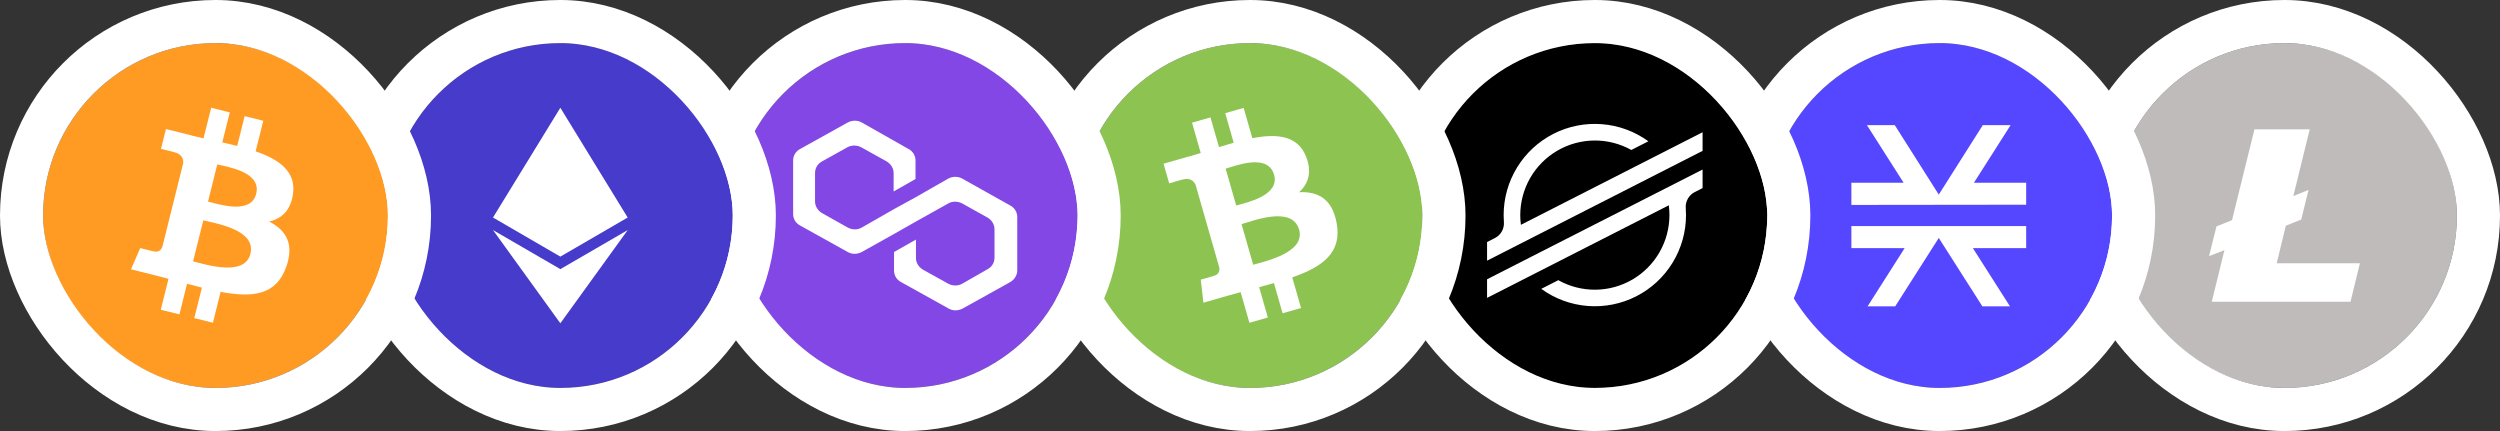 <svg width="116" height="20" viewBox="0 0 116 20" fill="none" xmlns="http://www.w3.org/2000/svg">
<rect x="0" y="0" width="116" height="20" fill="#333333" stroke="none"/>
<g clip-path="url(#clip0_788_23339)">
<g clip-path="url(#clip1_788_23339)">
<path d="M106 18C110.418 18 114 14.418 114 10C114 5.582 110.418 2 106 2C101.582 2 98 5.582 98 10C98 14.418 101.582 18 106 18Z" fill="#BFBBBB"/>
<path fill-rule="evenodd" clip-rule="evenodd" d="M103.214 11.607L102.5 11.884L102.844 10.505L103.566 10.214L104.607 6H107.171L106.411 9.098L107.116 8.812L106.776 10.188L106.063 10.473L105.639 12.214H109.5L109.064 14H102.626L103.214 11.607Z" fill="white"/>
</g>
</g>
<rect x="97" y="1" width="18" height="18" rx="9" stroke="white" stroke-width="2"/>
<g clip-path="url(#clip2_788_23339)">
<g clip-path="url(#clip3_788_23339)">
<path d="M90 18C94.418 18 98 14.418 98 10C98 5.582 94.418 2 90 2C85.582 2 82 5.582 82 10C82 14.418 85.582 18 90 18Z" fill="#5546FF"/>
<path d="M93.263 14.215L91.541 11.512H94.014V10.491H85.904V11.512H88.377L86.655 14.215H87.937L89.959 11.041L91.982 14.215H93.263ZM94.014 9.499V8.478H91.591L93.293 5.805H92.002L89.959 9.029L87.917 5.805H86.625L88.327 8.478H85.904V9.509L94.014 9.499Z" fill="white"/>
</g>
</g>
<rect x="81" y="1" width="18" height="18" rx="9" stroke="white" stroke-width="2"/>
<g clip-path="url(#clip4_788_23339)">
<g clip-path="url(#clip5_788_23339)">
<path d="M74 18C78.418 18 82 14.418 82 10C82 5.582 78.418 2 74 2C69.582 2 66 5.582 66 10C66 14.418 69.582 18 74 18Z" fill="black"/>
<path d="M79 6.136V7L69 12.095V11.231L69.363 11.046C69.499 10.977 69.611 10.87 69.685 10.737C69.759 10.605 69.793 10.453 69.781 10.302C69.773 10.195 69.769 10.088 69.769 9.98C69.769 9.2 69.985 8.435 70.392 7.77C70.8 7.104 71.383 6.565 72.078 6.21C72.773 5.856 73.553 5.701 74.33 5.762C75.108 5.823 75.854 6.097 76.485 6.556L75.693 6.959C75.166 6.665 74.572 6.513 73.968 6.52C73.365 6.526 72.774 6.69 72.253 6.995C71.732 7.3 71.3 7.736 71 8.259C70.7 8.783 70.541 9.375 70.54 9.979C70.54 10.13 70.55 10.281 70.57 10.431L79 6.136Z" fill="white"/>
<path d="M71.106 11.885L79 7.866V8.727L78.636 8.912C78.501 8.981 78.389 9.089 78.315 9.221C78.241 9.353 78.207 9.505 78.219 9.656C78.227 9.763 78.231 9.872 78.231 9.981C78.231 10.761 78.015 11.526 77.607 12.191C77.199 12.856 76.616 13.395 75.921 13.749C75.226 14.103 74.446 14.258 73.669 14.197C72.891 14.136 72.146 13.861 71.514 13.403L72.261 13.023L72.304 13C72.831 13.296 73.426 13.448 74.03 13.442C74.634 13.437 75.226 13.273 75.748 12.968C76.269 12.663 76.702 12.227 77.002 11.703C77.303 11.179 77.461 10.585 77.462 9.981C77.462 9.829 77.452 9.677 77.432 9.526L69 13.822V12.959L71.106 11.885Z" fill="white"/>
</g>
</g>
<rect x="65" y="1" width="18" height="18" rx="9" stroke="white" stroke-width="2"/>
<g clip-path="url(#clip6_788_23339)">
<g clip-path="url(#clip7_788_23339)">
<path d="M58 18C62.418 18 66 14.418 66 10C66 5.582 62.418 2 58 2C53.582 2 50 5.582 50 10C50 14.418 53.582 18 58 18Z" fill="#8DC351"/>
<path d="M60.603 7.267C60.215 6.281 59.242 6.192 58.109 6.412L57.706 5.006L56.85 5.251L57.243 6.621C57.018 6.685 56.789 6.756 56.561 6.826L56.166 5.447L55.311 5.692L55.713 7.099C55.529 7.156 55.348 7.212 55.171 7.263L55.169 7.258L53.988 7.596L54.251 8.511C54.251 8.511 54.88 8.317 54.872 8.332C55.219 8.233 55.39 8.402 55.472 8.566L56.577 12.419C56.593 12.533 56.579 12.725 56.337 12.795C56.351 12.802 55.714 12.973 55.714 12.973L55.838 14.045L56.952 13.725C57.159 13.666 57.364 13.611 57.565 13.555L57.973 14.977L58.828 14.732L58.425 13.325C58.654 13.264 58.883 13.2 59.111 13.135L59.512 14.536L60.368 14.291L59.961 12.871C61.377 12.375 62.28 11.724 62.018 10.336C61.807 9.219 61.156 8.88 60.282 8.918C60.706 8.523 60.889 7.988 60.603 7.267ZM60.278 10.652C60.583 11.716 58.728 12.117 58.148 12.284L57.608 10.399C58.188 10.232 59.96 9.544 60.278 10.653L60.278 10.652ZM59.117 8.107C59.394 9.075 57.844 9.397 57.36 9.536L56.87 7.826C57.353 7.688 58.828 7.099 59.117 8.108V8.107Z" fill="white"/>
</g>
</g>
<rect x="49" y="1" width="18" height="18" rx="9" stroke="white" stroke-width="2"/>
<g clip-path="url(#clip8_788_23339)">
<g clip-path="url(#clip9_788_23339)">
<path d="M42 18C46.418 18 50 14.418 50 10C50 5.582 46.418 2 42 2C37.582 2 34 5.582 34 10C34 14.418 37.582 18 42 18Z" fill="#8247E5"/>
<path d="M44.649 8.288C44.457 8.177 44.207 8.177 43.996 8.288L42.5 9.144L41.483 9.702L39.986 10.558C39.794 10.67 39.545 10.67 39.334 10.558L38.144 9.888C37.952 9.777 37.818 9.572 37.818 9.349V8.028C37.818 7.805 37.933 7.6 38.144 7.488L39.314 6.837C39.506 6.726 39.756 6.726 39.967 6.837L41.137 7.488C41.329 7.6 41.464 7.805 41.464 8.028V8.884L42.48 8.307V7.451C42.48 7.228 42.365 7.023 42.154 6.912L39.986 5.684C39.794 5.572 39.545 5.572 39.334 5.684L37.127 6.912C36.916 7.023 36.801 7.228 36.801 7.451V9.926C36.801 10.149 36.916 10.354 37.127 10.465L39.334 11.693C39.526 11.805 39.775 11.805 39.986 11.693L41.483 10.856L42.5 10.279L43.996 9.442C44.188 9.33 44.438 9.33 44.649 9.442L45.819 10.093C46.011 10.205 46.145 10.409 46.145 10.633V11.954C46.145 12.177 46.03 12.382 45.819 12.493L44.649 13.163C44.457 13.274 44.207 13.274 43.996 13.163L42.826 12.512C42.634 12.4 42.5 12.195 42.5 11.972V11.116L41.483 11.693V12.549C41.483 12.772 41.598 12.977 41.809 13.088L44.016 14.316C44.207 14.428 44.457 14.428 44.668 14.316L46.875 13.088C47.066 12.977 47.201 12.772 47.201 12.549V10.075C47.201 9.851 47.086 9.647 46.875 9.535L44.649 8.288Z" fill="white"/>
</g>
</g>
<rect x="33" y="1" width="18" height="18" rx="9" stroke="white" stroke-width="2"/>
<g clip-path="url(#clip10_788_23339)">
<g clip-path="url(#clip11_788_23339)">
<path d="M26 18C30.418 18 34 14.418 34 10C34 5.582 30.418 2 26 2C21.582 2 18 5.582 18 10C18 14.418 21.582 18 26 18Z" fill="#473BCB"/>
<path d="M29.124 10.093L26 5L22.875 10.093L26 11.907L29.124 10.093Z" fill="white"/>
<path d="M26 15L29.126 10.675L26 12.488L22.875 10.675L26 15Z" fill="white"/>
</g>
</g>
<rect x="17" y="1" width="18" height="18" rx="9" stroke="white" stroke-width="2"/>
<g clip-path="url(#clip12_788_23339)">
<g clip-path="url(#clip13_788_23339)">
<path d="M10 18C14.418 18 18 14.418 18 10C18 5.582 14.418 2 10 2C5.582 2 2 5.582 2 10C2 14.418 5.582 18 10 18Z" fill="#FF9B22"/>
<path d="M13.594 9.01C13.751 7.962 12.953 7.399 11.862 7.022L12.216 5.603L11.352 5.388L11.007 6.77C10.78 6.713 10.547 6.66 10.314 6.607L10.662 5.215L9.798 5L9.444 6.42C9.256 6.377 9.071 6.335 8.892 6.29L8.893 6.285L7.701 5.987L7.471 6.91C7.471 6.91 8.112 7.058 8.099 7.066C8.449 7.154 8.512 7.386 8.501 7.569L7.532 11.459C7.489 11.565 7.38 11.725 7.135 11.664C7.144 11.677 6.507 11.508 6.507 11.508L6.078 12.496L7.203 12.777C7.412 12.829 7.617 12.884 7.819 12.936L7.461 14.372L8.325 14.587L8.679 13.167C8.915 13.23 9.144 13.29 9.368 13.345L9.015 14.759L9.879 14.975L10.236 13.541C11.71 13.82 12.818 13.708 13.285 12.375C13.661 11.302 13.266 10.682 12.491 10.279C13.056 10.149 13.481 9.777 13.594 9.01ZM11.619 11.779C11.353 12.852 9.545 12.272 8.959 12.127L9.434 10.224C10.02 10.37 11.899 10.66 11.619 11.779ZM11.887 8.995C11.643 9.971 10.139 9.475 9.652 9.353L10.082 7.628C10.569 7.75 12.141 7.976 11.887 8.995Z" fill="white"/>
</g>
</g>
<rect x="1" y="1" width="18" height="18" rx="9" stroke="white" stroke-width="2"/>
<defs>
<clipPath id="clip0_788_23339">
<rect x="98" y="2" width="16" height="16" rx="8" fill="white"/>
</clipPath>
<clipPath id="clip1_788_23339">
<rect width="16" height="16" fill="white" transform="translate(98 2)"/>
</clipPath>
<clipPath id="clip2_788_23339">
<rect x="82" y="2" width="16" height="16" rx="8" fill="white"/>
</clipPath>
<clipPath id="clip3_788_23339">
<rect width="16" height="16" fill="white" transform="translate(82 2)"/>
</clipPath>
<clipPath id="clip4_788_23339">
<rect x="66" y="2" width="16" height="16" rx="8" fill="white"/>
</clipPath>
<clipPath id="clip5_788_23339">
<rect width="16" height="16" fill="white" transform="translate(66 2)"/>
</clipPath>
<clipPath id="clip6_788_23339">
<rect x="50" y="2" width="16" height="16" rx="8" fill="white"/>
</clipPath>
<clipPath id="clip7_788_23339">
<rect width="16" height="16" fill="white" transform="translate(50 2)"/>
</clipPath>
<clipPath id="clip8_788_23339">
<rect x="34" y="2" width="16" height="16" rx="8" fill="white"/>
</clipPath>
<clipPath id="clip9_788_23339">
<rect width="16" height="16" fill="white" transform="translate(34 2)"/>
</clipPath>
<clipPath id="clip10_788_23339">
<rect x="18" y="2" width="16" height="16" rx="8" fill="white"/>
</clipPath>
<clipPath id="clip11_788_23339">
<rect width="16" height="16" fill="white" transform="translate(18 2)"/>
</clipPath>
<clipPath id="clip12_788_23339">
<rect x="2" y="2" width="16" height="16" rx="8" fill="white"/>
</clipPath>
<clipPath id="clip13_788_23339">
<rect width="16" height="16" fill="white" transform="translate(2 2)"/>
</clipPath>
</defs>
</svg>
